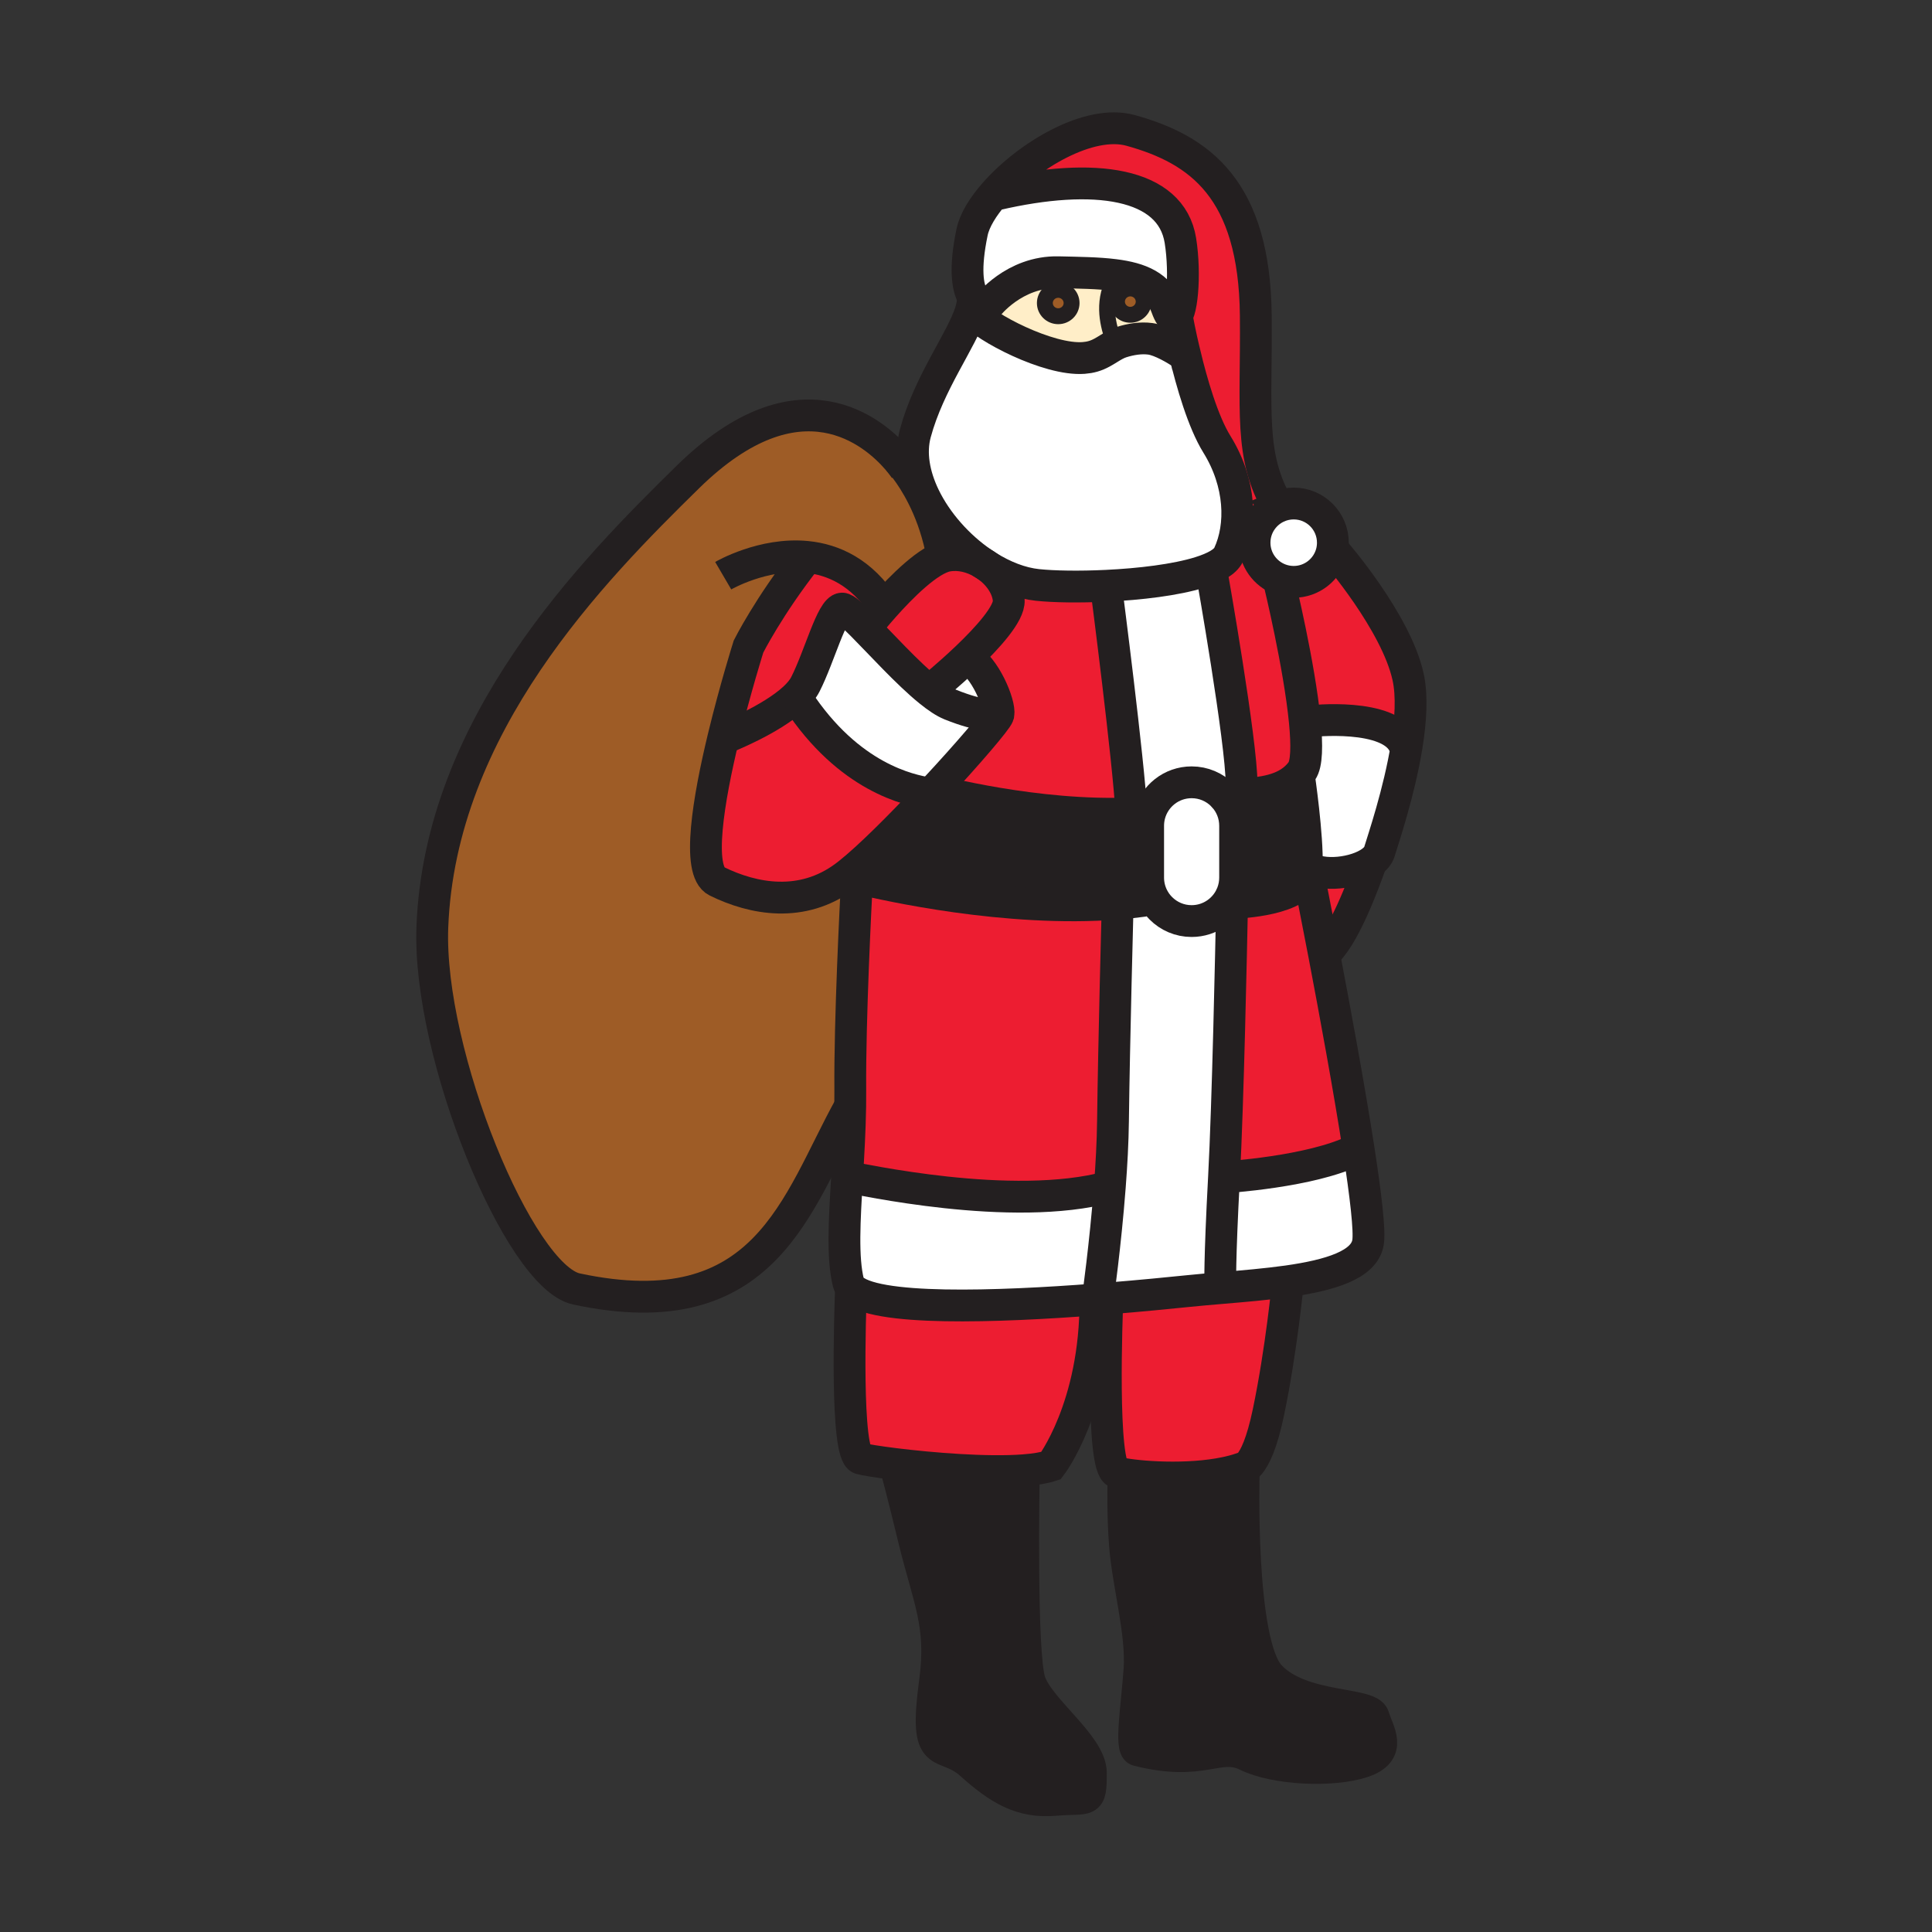 <svg enable-background="new 0 0 850.394 850.394" height="850.394" viewBox="0 0 850.394 850.394" width="850.394" xmlns="http://www.w3.org/2000/svg"><rect x="0" y="0" width="850.394" height="850.394" fill="#333333" stroke="none"/><path d="m619.79 297.92c1.85 8.38 1.17 19.3-.6 30.3l-1.021-.17c-6.11-14.66-41.53-10.59-41.53-10.59l-2.3.22c-2.39-24.85-11.14-60.89-11.14-60.89l.31-1.73c1.851.68 3.851 1.05 5.94 1.05 8.02 0 14.77-5.5 16.689-12.93l1.891.17c.001 0 26.471 30.54 31.761 54.57z" fill="#ed1d31"/><path d="m603.64 379.31c-6.92 5.05-21.58 6.92-28.47 2.19.5-13.49-3.42-40.02-3.42-40.02l-.26-.23c.51-.56 1.01-1.16 1.479-1.8 2.271-3.1 2.37-11.48 1.37-21.77l2.3-.22s35.42-4.07 41.53 10.59l1.021.17c-3.311 20.52-10.421 41.36-12.021 46.66-.489 1.65-1.759 3.15-3.529 4.43z" fill="#fff"/><path d="m604.62 755.67c1.83 6.49 8.66 15.34-4.76 19.82-13.431 4.479-38.53 3.3-51.04-2.82-12.5-6.14-19 5.08-48.07-2.27-3.33-.841-.38-19.19.8-35.351 1.19-16.16-5.05-37.76-6.37-54.88-1.01-12.99-.79-25.93-.63-31.41 9.63 1.681 31.92 2.99 48.16-1.279l4.74.18s-2.26 75.37 11.54 90.09c13.81 14.72 43.8 11.44 45.63 17.92z" fill="#231f20"/><path d="m598.03 505.93c3.08 19.95 4.96 35.83 4.13 40.92-1.63 9.96-16.78 14.471-35.391 17.12-9.39 1.32-19.659 2.181-29.51 3.011l-.12-1.54s-.409-9.36 1.62-47.23c0 0 38.42-2.3 57.96-12.08z" fill="#fff"/><path d="m582.81 420c4.82 25.26 11.091 59.24 15.221 85.93l-1.311.2c-19.54 9.78-57.96 12.08-57.96 12.08 1.721-31.9 3.16-100.71 3.561-120.94l1.739.06s29.721-.95 30.94-13.25l.82.16s3 14.92 6.99 35.76z" fill="#ed1d31"/><path d="m603.64 379.31c-3.58 9.95-12.319 33.96-20.83 40.69-3.989-20.84-6.989-35.76-6.989-35.76l-.82-.16c.08-.79.13-1.66.17-2.58 6.889 4.73 21.549 2.86 28.469-2.19z" fill="#ed1d31"/><path d="m562.69 223c2.079-.88 4.359-1.37 6.76-1.37 9.51 0 17.229 7.72 17.229 17.24 0 1.49-.189 2.93-.54 4.31-1.92 7.43-8.67 12.93-16.689 12.93-2.09 0-4.09-.37-5.94-1.05-6.6-2.41-11.31-8.75-11.31-16.19 0-7.12 4.32-13.24 10.49-15.87z" fill="#fff"/><path d="m575.17 381.5c-.04.92-.09 1.79-.17 2.58-1.22 12.3-30.94 13.25-30.94 13.25l-1.739-.06c.04-1.8.06-3.21.08-4.18.81-2.12 1.25-4.41 1.25-6.81v-22.8c0-4.96-1.881-9.48-4.98-12.88l2.54-.16c1.75-.31 3.7-.51 5.74-.72 8.21-.8 18.12-1.55 24.54-8.47l.26.23c-.001 0 3.919 26.53 3.419 40.02z" fill="#231f20"/><path d="m574.34 317.68c1 10.29.9 18.67-1.37 21.77-.47.64-.97 1.24-1.479 1.8-6.42 6.92-16.33 7.67-24.54 8.47l-.45-4.57c0-18.73-13.03-92.43-13.03-92.43l-5.239-.8c6.449-2.02 11.079-4.58 12.569-7.75 5.96-12.76 5.44-31.5-5.16-48.6-6.18-9.98-11.1-27.17-14.12-39.76h-.01c-2.16-8.98-3.35-15.62-3.35-15.62l-1.44-.26c3.5 0 5.25-19.03 2.851-34.05-4.08-25.52-37.95-30.29-81.11-20.25l-.63-.55c14.59-16.61 41.6-32.72 59.81-27.68 30.4 8.41 54.561 25.79 55.11 81.44.41 41.86-3.14 61.79 9.94 84.16-6.171 2.63-10.49 8.75-10.49 15.87 0 7.44 4.71 13.78 11.31 16.19l-.31 1.73c-.002 0 8.748 36.04 11.138 60.89z" fill="#ed1d31"/><path d="m494.55 648.76c-1.229-.22-2.24-.439-3.02-.649-7.011-1.95-4.33-70.58-4.09-76.551 14.859-1.199 27.619-2.47 35.439-3.27 4.58-.47 9.43-.89 14.38-1.31 9.851-.83 20.12-1.69 29.51-3.011l.091.66s-2.851 29.73-8.551 57.01c-5.699 27.28-12.22 24.841-12.22 24.841-1.09.359-2.22.689-3.38 1-16.239 4.27-38.529 2.96-48.159 1.28z" fill="#ed1d31"/><path d="m546.5 345.15.45 4.57c-2.04.21-3.99.41-5.74.72l-2.54.16c-.2-.22-.41-.44-.63-.66-3.46-3.46-8.24-5.6-13.53-5.6-8.92 0-16.41 6.09-18.54 14.35l-3.85-.92c-1.37.09-2.74.17-4.12.22-1.22-23.22-10.95-98.35-10.95-98.35l-.08-1.8c14.71-.7 30.511-2.56 41.261-5.92l5.239.8s13.03 73.7 13.03 92.43z" fill="#fff"/><path d="m542.4 393.09c-2.74 7.21-9.721 12.33-17.891 12.33-5.29 0-10.069-2.14-13.529-5.61-1.521-1.51-2.78-3.28-3.721-5.23-1.21-2.52-1.89-5.33-1.89-8.3v-22.8c0-1.65.21-3.26.6-4.79 2.13-8.26 9.62-14.35 18.54-14.35 5.29 0 10.07 2.14 13.53 5.6.22.22.43.44.63.66 3.1 3.4 4.98 7.92 4.98 12.88v22.8c.001 2.4-.439 4.69-1.249 6.81z" fill="#fff"/><path d="m487.44 571.56c-1.37.11-2.75.221-4.15.32l-.04-.59s3.28-23.2 5.24-48.84c.75-9.72 1.3-19.79 1.41-29.08.409-33.79 2.029-94.47 2.029-94.47l-.08-1.15c4.011-.32 7.98-.74 11.9-1.29l3.51-1.88c.94 1.95 2.2 3.72 3.721 5.23 3.46 3.47 8.239 5.61 13.529 5.61 8.17 0 15.15-5.12 17.891-12.33-.021.97-.04 2.38-.08 4.18-.4 20.23-1.84 89.04-3.561 120.94-2.029 37.87-1.62 47.23-1.62 47.23l.12 1.54c-4.95.42-9.8.84-14.38 1.31-7.819.8-20.579 2.07-35.439 3.27z" fill="#fff"/><path d="m535.64 195.57c10.601 17.1 11.12 35.84 5.16 48.6-1.49 3.17-6.12 5.73-12.569 7.75-10.75 3.36-26.551 5.22-41.261 5.92-11.899.57-23.09.39-30.319-.37-7.311-.77-14.881-3.75-21.99-8.21-.69-.5-1.4-.97-2.13-1.39-.011-.02-.021-.02-.03-.02-10.77-7.33-20.24-18-25.71-29.36-4.46-9.29-6.26-19.04-3.89-27.8 6.05-22.4 20.42-40.92 24.34-53.58l1.17.37c4.62 6.24 32.99 21.28 48.6 20.08 2.971-.23 5.36-.9 8.07-2.37 2.01-1.08 3.85-2.39 5.83-3.43.899-.47 1.82-.88 2.8-1.19 3.9-1.23 8.43-2 12.63-1.43 4.55.62 11.37 4.62 14.48 6.84l.689-.17h.01c3.02 12.59 7.94 29.78 14.12 39.76z" fill="#fff"/><path d="m521.51 155.81-.689.17c-3.11-2.22-9.931-6.22-14.48-6.84-4.2-.57-8.729.2-12.63 1.43-.979.31-1.9.72-2.8 1.19l-.71-1.52c-2.351-6.83-5.16-16.56 0-26.61l.33-2.59c11.38 1.43 19.68 4.93 23.01 14.27 1.16 3.23 2.229 4.62 3.18 4.62l1.44.26c-.001 0 1.189 6.64 3.349 15.62zm-18.1-23.05c0-3.2-2.641-5.8-5.88-5.8-3.24 0-5.88 2.6-5.88 5.8s2.64 5.8 5.88 5.8 5.88-2.6 5.88-5.8z" fill="#ffeec8"/><path d="m428.2 130.54c-2.33-4.14-3.67-12.3-.33-28.35 1.07-5.13 4.71-11.15 9.96-17.11l.63.55c43.16-10.04 77.03-5.27 81.11 20.25 2.399 15.02.649 34.05-2.851 34.05-.95 0-2.02-1.39-3.18-4.62-3.33-9.34-11.63-12.84-23.01-14.27-7.16-.91-15.54-1-24.66-1.21-19.57-.45-31.21 14.94-31.21 14.94s-3.839.37-6.459-4.23z" fill="#fff"/><path d="m498 357.99c1.38-.05 2.75-.13 4.12-.22l3.85.92c-.39 1.53-.6 3.14-.6 4.79v22.8c0 2.97.68 5.78 1.89 8.3l-3.51 1.88c-3.92.55-7.89.97-11.9 1.29-48.97 3.86-102.49-8.49-112.28-10.75l-2.35-.06c.08-1.4.12-2.17.12-2.17l-3.73-.3c8.93-7.06 22.87-21.04 35.62-34.65.71-.76 1.42-1.51 2.11-2.26l.51.47s44.52 11.8 86.15 9.96z" fill="#231f20"/><path d="m497.53 126.96c3.239 0 5.88 2.6 5.88 5.8s-2.641 5.8-5.88 5.8c-3.24 0-5.88-2.6-5.88-5.8s2.64-5.8 5.88-5.8z" fill="#9e5c26"/><path d="m487.05 259.64s9.73 75.13 10.95 98.35c-41.63 1.84-86.15-9.96-86.15-9.96l-.51-.47c14.79-15.89 27.47-30.73 28.07-32.84.02-.08.04-.16.06-.24.851-4.52-6.02-21.09-13.79-24.91l-.12-.12c9.17-8.75 18.83-19.41 18.45-25.2-.37-5.6-4.1-11.17-9.35-14.99 7.109 4.46 14.68 7.44 21.99 8.21 7.229.76 18.42.94 30.319.37z" fill="#ed1d31"/><path d="m491.85 397.75.08 1.15s-1.62 60.68-2.029 94.47c-.11 9.29-.66 19.36-1.41 29.08l-.36-.03c-42.99 11.54-109.67-3.64-115.28-4.33.59-9.78 1.21-20.22 1.38-30.89.03-2.55.05-5.11.03-7.681-.23-30.72 2.37-81.51 2.96-92.58l2.35.06c9.789 2.261 63.309 14.611 112.279 10.751z" fill="#ed1d31"/><path d="m490.2 150.24.71 1.52c-1.98 1.04-3.82 2.35-5.83 3.43-2.71 1.47-5.1 2.14-8.07 2.37-15.609 1.2-43.979-13.84-48.6-20.08l-1.17-.37c.74-2.4 1.109-4.6.96-6.57 2.62 4.6 6.46 4.23 6.46 4.23s11.64-15.39 31.21-14.94c9.12.21 17.5.3 24.66 1.21l-.33 2.59c-5.16 10.05-2.35 19.78 0 26.61zm-18.53-16.85c0-3.21-2.64-5.81-5.88-5.81-3.25 0-5.88 2.6-5.88 5.81 0 3.2 2.63 5.8 5.88 5.8 3.24 0 5.88-2.6 5.88-5.8z" fill="#ffeec8"/><path d="m482.17 571.97c-42.43 3.24-98.46 5.391-107.58-5.21-.57-.66-.96-1.37-1.15-2.13-2.74-10.95-1.73-27.5-.59-46.54 5.61.69 72.29 15.87 115.28 4.33l.36.03c-1.96 25.64-5.24 48.84-5.24 48.84l.04.59c-.37.03-.74.06-1.12.09z" fill="#fff"/><path d="m450.66 647.15c-16.44 1.25-40.86-.79-56.77-2.75-7.55-.94-13.19-1.851-15.16-2.4-6.67-1.86-4.57-64.05-4.14-75.24 9.12 10.601 65.15 8.45 107.58 5.21.2 47.53-19.55 73.15-19.55 73.15-3.03 1.01-7.15 1.66-11.96 2.03z" fill="#ed1d31"/><path d="m480.16 780.33c0 14.04-.851 10.64-15.76 11.92-14.91 1.28-24.7-4.69-37.051-15.76-12.359-11.08-20.879 1.27-15.76-36.641 3.37-25.02-2.99-36.199-9.38-62.609-4.33-17.931-7.03-28.141-8.32-32.84 15.91 1.96 40.33 4 56.77 2.75-.11 6.149-1.42 81.29 2.67 93.13 4.261 12.35 26.831 27.93 26.831 40.05z" fill="#231f20"/><path d="m465.79 127.58c3.24 0 5.88 2.6 5.88 5.81 0 3.2-2.64 5.8-5.88 5.8-3.25 0-5.88-2.6-5.88-5.8 0-3.21 2.63-5.81 5.88-5.81z" fill="#9e5c26"/><path d="m389.02 266.98c7.57-8.52 19.86-20.98 28.07-22.38 5.31-.9 10.79.5 15.41 3.25.01 0 .02 0 .03.02.71.48 1.42.94 2.13 1.39 5.25 3.82 8.979 9.39 9.35 14.99.38 5.79-9.279 16.45-18.45 25.2-8.16 7.78-15.93 14.05-15.93 14.05l-.53.66c-9.76-7.92-21.58-21.01-29.64-29.12l2.81-.07s2.7-3.43 6.75-7.99z" fill="#ed1d31"/><path d="m425.68 289.57c7.77 3.82 14.64 20.39 13.79 24.91l-2.13.08s-4.71 1.32-19-4.42c-2.66-1.07-5.82-3.21-9.24-5.98l.53-.66s7.77-6.27 15.93-14.05z" fill="#fff"/><path d="m439.47 314.48c-.02.08-.04.16-.06.24-.601 2.11-13.28 16.95-28.07 32.84-.69.75-1.4 1.5-2.11 2.26l-.72-.68c-7.9-1.32-34.76-6.6-57.48-41.31l-1.46-.49c2.14-1.99 3.87-4.05 4.93-6.14 6.19-12.14 11.62-33.21 16.17-33.33 1.29-.03 4.51 2.87 8.79 7.17 8.06 8.11 19.88 21.2 29.64 29.12 3.42 2.77 6.58 4.91 9.24 5.98 14.29 5.74 19 4.42 19 4.42z" fill="#fff"/><path d="m406.25 218.76.54-.27c5.47 11.36 14.94 22.03 25.71 29.36-4.62-2.75-10.1-4.15-15.41-3.25-8.21 1.4-20.5 13.86-28.07 22.38-9.7-15.07-22.16-20.7-33.91-21.86l-.04.48c-16.63 21.1-25.6 38.97-25.6 38.97s-5.84 18.48-11 39.84c-6.57 27.18-12.03 59.04-2.97 63.5 16.19 7.96 37.48 11.84 56.27-2.03.59-.43 1.2-.9 1.84-1.41l3.73.3s-.04.77-.12 2.17c-.59 11.07-3.19 61.86-2.96 92.58.02 2.57 0 5.131-.03 7.681h-.23c-23.38 42.3-36.74 97.97-120.24 80.16-25.25-5.391-65.55-103.41-63.46-159.21 3.34-89.06 70.63-157.13 112.45-198.17 49.3-48.39 82.13-19.66 92.35-7.76l.05-.04c0-.001 5.63 5.629 11.1 16.579z" fill="#9e5c26"/><path d="m408.51 349.14.72.68c-12.75 13.61-26.69 27.59-35.62 34.65-.64.51-1.25.98-1.84 1.41-18.79 13.87-40.08 9.99-56.27 2.03-9.06-4.46-3.6-36.32 2.97-63.5l.98.24s19.8-7.75 30.12-17.31l1.46.49c22.72 34.71 49.58 39.99 57.48 41.31z" fill="#ed1d31"/><path d="m389.02 266.98c-4.05 4.56-6.75 7.99-6.75 7.99l-2.81.07c-4.28-4.3-7.5-7.2-8.79-7.17-4.55.12-9.98 21.19-16.17 33.33-1.06 2.09-2.79 4.15-4.93 6.14-10.32 9.56-30.12 17.31-30.12 17.31l-.98-.24c5.16-21.36 11-39.84 11-39.84s8.97-17.87 25.6-38.97l.04-.48c11.75 1.16 24.21 6.79 33.91 21.86z" fill="#ed1d31"/><g fill="none"><path d="m547.45 647.66s-2.26 75.37 11.54 90.09c13.81 14.72 43.8 11.44 45.63 17.92 1.83 6.49 8.66 15.34-4.76 19.82-13.431 4.479-38.53 3.3-51.04-2.82-12.5-6.14-19 5.08-48.07-2.27-3.33-.841-.38-19.19.8-35.351 1.19-16.16-5.05-37.76-6.37-54.88-1.01-12.99-.79-25.93-.63-31.41.05-1.74.101-2.729.101-2.729" stroke="#231f20" stroke-width="14"/><path d="m450.67 646.75s0 .14-.01.4c-.11 6.149-1.42 81.29 2.67 93.13 4.26 12.35 26.83 27.93 26.83 40.05 0 14.04-.851 10.64-15.76 11.92-14.91 1.28-24.7-4.69-37.051-15.76-12.359-11.08-20.879 1.27-15.76-36.641 3.37-25.02-2.99-36.199-9.38-62.609-4.33-17.931-7.03-28.141-8.32-32.84-.61-2.221-.9-3.221-.9-3.221" stroke="#231f20" stroke-width="14"/><path d="m563.33 224.08c-.22-.36-.44-.72-.64-1.08-13.08-22.37-9.53-42.3-9.94-84.16-.55-55.65-24.71-73.03-55.11-81.44-18.21-5.04-45.22 11.07-59.81 27.68-5.25 5.96-8.89 11.98-9.96 17.11-3.34 16.05-2 24.21.33 28.35 2.62 4.6 6.46 4.23 6.46 4.23s11.64-15.39 31.21-14.94c9.12.21 17.5.3 24.66 1.21 11.38 1.43 19.68 4.93 23.01 14.27 1.16 3.23 2.229 4.62 3.18 4.62 3.5 0 5.25-19.03 2.851-34.05-4.08-25.52-37.95-30.29-81.11-20.25" stroke="#231f20" stroke-width="14"/><path d="m432.5 247.85c-10.77-7.33-20.24-18-25.71-29.36-4.46-9.29-6.26-19.04-3.89-27.8 6.05-22.4 20.42-40.92 24.34-53.58.74-2.4 1.109-4.6.96-6.57-.01-.22-.03-.44-.061-.66" stroke="#231f20" stroke-width="14"/><path d="m518.16 140.19s1.189 6.64 3.35 15.62h.01c3.021 12.59 7.94 29.78 14.12 39.76 10.601 17.1 11.12 35.84 5.16 48.6-1.49 3.17-6.12 5.73-12.569 7.75-10.75 3.36-26.551 5.22-41.261 5.92-11.899.57-23.09.39-30.319-.37-7.311-.77-14.881-3.75-21.99-8.21-.71-.45-1.42-.91-2.13-1.39" stroke="#231f20" stroke-width="14"/><path d="m562.69 223c2.079-.88 4.359-1.37 6.76-1.37 9.51 0 17.229 7.72 17.229 17.24 0 1.49-.189 2.93-.54 4.31-1.92 7.43-8.67 12.93-16.689 12.93-2.09 0-4.09-.37-5.94-1.05-6.6-2.41-11.31-8.75-11.31-16.19 0-7.12 4.32-13.24 10.49-15.87z" stroke="#231f20" stroke-width="14"/><path d="m428.41 137.48c4.62 6.24 32.99 21.28 48.6 20.08 2.971-.23 5.36-.9 8.07-2.37 2.01-1.08 3.85-2.39 5.83-3.43.899-.47 1.82-.88 2.8-1.19 3.9-1.23 8.43-2 12.63-1.43 4.55.62 11.37 4.62 14.48 6.84" stroke="#231f20" stroke-width="14"/><path d="m487.05 259.64s9.73 75.13 10.95 98.35v.01" stroke="#231f20" stroke-width="14"/><path d="m533.47 252.72s13.03 73.7 13.03 92.43" stroke="#231f20" stroke-width="14"/><path d="m588.03 243.35s26.47 30.54 31.76 54.57c1.85 8.38 1.17 19.3-.6 30.3-3.311 20.52-10.421 41.36-12.021 46.66-.49 1.65-1.76 3.15-3.53 4.43-6.92 5.05-21.58 6.92-28.47 2.19-.06-.03-.11-.07-.17-.11" stroke="#231f20" stroke-width="14"/><path d="m563.2 256.79s8.75 36.04 11.14 60.89c1 10.29.9 18.67-1.37 21.77-.47.64-.97 1.24-1.479 1.8-6.42 6.92-16.33 7.67-24.54 8.47-2.04.21-3.99.41-5.74.72" stroke="#231f20" stroke-width="14"/><path d="m411.85 348.03s44.52 11.8 86.15 9.96c1.38-.05 2.75-.13 4.12-.22" stroke="#231f20" stroke-width="14"/><path d="m576.64 317.46s35.42-4.07 41.53 10.59" stroke="#231f20" stroke-width="14"/><path d="m538.67 350.6c3.1 3.4 4.98 7.92 4.98 12.88v22.8c0 2.4-.44 4.69-1.25 6.81-2.74 7.21-9.721 12.33-17.891 12.33-5.29 0-10.069-2.14-13.529-5.61-1.521-1.51-2.78-3.28-3.721-5.23-1.21-2.52-1.89-5.33-1.89-8.3v-22.8c0-1.65.21-3.26.6-4.79 2.13-8.26 9.62-14.35 18.54-14.35 5.29 0 10.07 2.14 13.53 5.6.221.22.431.44.631.66z" stroke="#231f20" stroke-width="14"/><path d="m379.57 387c9.79 2.26 63.31 14.61 112.28 10.75 4.011-.32 7.98-.74 11.9-1.29" stroke="#231f20" stroke-width="14"/><path d="m544.06 397.33s29.721-.95 30.94-13.25c.08-.79.13-1.66.17-2.58.5-13.49-3.42-40.02-3.42-40.02" stroke="#231f20" stroke-width="14"/><path d="m575.82 384.24s3 14.92 6.989 35.76c4.82 25.26 11.091 59.24 15.221 85.93 3.08 19.95 4.96 35.83 4.13 40.92-1.63 9.96-16.78 14.471-35.391 17.12-9.39 1.32-19.659 2.181-29.51 3.011-4.95.42-9.8.84-14.38 1.31-7.82.8-20.58 2.07-35.439 3.27-1.37.11-2.75.221-4.15.32-.37.03-.74.061-1.12.09-42.43 3.24-98.46 5.391-107.58-5.21-.57-.66-.96-1.37-1.15-2.13-2.74-10.95-1.73-27.5-.59-46.54.59-9.78 1.21-20.22 1.38-30.89.03-2.55.05-5.11.03-7.681-.23-30.72 2.37-81.51 2.96-92.58.08-1.4.12-2.17.12-2.17" stroke="#231f20" stroke-width="14"/><path d="m491.93 398.9s-1.62 60.68-2.029 94.47c-.11 9.29-.66 19.36-1.41 29.08-1.96 25.64-5.24 48.84-5.24 48.84" stroke="#231f20" stroke-width="14"/><path d="m372.49 518.08c.04-.01.16-.01.36.01 5.61.69 72.29 15.87 115.28 4.33" stroke="#231f20" stroke-width="14"/><path d="m542.43 391.57s-.01.53-.029 1.52c-.021.97-.04 2.38-.08 4.18-.4 20.23-1.84 89.04-3.561 120.94-2.029 37.87-1.62 47.23-1.62 47.23" stroke="#231f20" stroke-width="14"/><path d="m538.76 518.21s38.42-2.3 57.96-12.08" stroke="#231f20" stroke-width="14"/><path d="m487.46 571.15s-.01.14-.02.409c-.24 5.971-2.921 74.601 4.09 76.551.779.21 1.79.43 3.02.649 9.63 1.681 31.92 2.99 48.16-1.279 1.16-.311 2.29-.641 3.38-1 0 0 6.521 2.439 12.22-24.841 5.7-27.279 8.551-57.01 8.551-57.01" stroke="#231f20" stroke-width="14"/><path d="m374.66 565.04s-.03.61-.07 1.72c-.43 11.19-2.53 73.38 4.14 75.24 1.97.55 7.61 1.46 15.16 2.4 15.91 1.96 40.33 4 56.77 2.75 4.81-.37 8.93-1.021 11.96-2.03 0 0 19.75-25.62 19.55-73.15 0-.41 0-.819-.01-1.229" stroke="#231f20" stroke-width="14"/><path d="m425.68 289.57c7.77 3.82 14.64 20.39 13.79 24.91-.02.08-.04.16-.06.24-.601 2.11-13.28 16.95-28.07 32.84-.69.75-1.4 1.5-2.11 2.26-12.75 13.61-26.69 27.59-35.62 34.65-.64.51-1.25.98-1.84 1.41-18.79 13.87-40.08 9.99-56.27 2.03-9.06-4.46-3.6-36.32 2.97-63.5 5.16-21.36 11-39.84 11-39.84s8.97-17.87 25.6-38.97" stroke="#231f20" stroke-width="14"/><path d="m319.45 324.65s19.8-7.75 30.12-17.31c2.14-1.99 3.87-4.05 4.93-6.14 6.19-12.14 11.62-33.21 16.17-33.33 1.29-.03 4.51 2.87 8.79 7.17 8.06 8.11 19.88 21.2 29.64 29.12 3.42 2.77 6.58 4.91 9.24 5.98 14.29 5.74 19 4.42 19 4.42" stroke="#231f20" stroke-width="14"/><path d="m408.51 349.14c-7.9-1.32-34.76-6.6-57.48-41.31" stroke="#231f20" stroke-width="14"/><path d="m409.63 303.5s7.77-6.27 15.93-14.05c9.17-8.75 18.83-19.41 18.45-25.2-.37-5.6-4.1-11.17-9.35-14.99-.69-.5-1.4-.97-2.13-1.39-.011-.02-.021-.02-.03-.02-4.62-2.75-10.1-4.15-15.41-3.25-8.21 1.4-20.5 13.86-28.07 22.38-4.05 4.56-6.75 7.99-6.75 7.99" stroke="#231f20" stroke-width="14"/><path d="m603.92 378.54c-.09.24-.18.5-.28.77-3.58 9.95-12.319 33.96-20.83 40.69-.699.56-1.399 1-2.1 1.3" stroke="#231f20" stroke-width="14"/><path d="m471.67 133.39c0 3.2-2.64 5.8-5.88 5.8-3.25 0-5.88-2.6-5.88-5.8 0-3.21 2.63-5.81 5.88-5.81 3.24 0 5.88 2.6 5.88 5.81z" stroke="#231f20" stroke-width="7"/><path d="m503.41 132.76c0 3.2-2.641 5.8-5.88 5.8-3.24 0-5.88-2.6-5.88-5.8s2.64-5.8 5.88-5.8 5.88 2.6 5.88 5.8z" stroke="#231f20" stroke-width="7"/><path d="m490.2 123.63c-5.16 10.05-2.351 19.78 0 26.61" stroke="#231f20" stroke-width="7"/><path d="m398.49 206.64s-1.15-1.8-3.39-4.42c-10.22-11.9-43.05-40.63-92.35 7.76-41.82 41.04-109.11 109.11-112.45 198.17-2.09 55.8 38.21 153.82 63.46 159.21 83.5 17.81 96.86-37.86 120.24-80.16" stroke="#231f20" stroke-width="14"/><path d="m395.15 202.18s5.63 5.63 11.1 16.58c2.96 5.92 5.88 13.4 7.83 22.39" stroke="#231f20" stroke-width="14"/><path d="m318.33 253.4s17.43-10.2 36.78-8.28c11.75 1.16 24.21 6.79 33.91 21.86.2.29.38.59.57.89" stroke="#231f20" stroke-width="14"/><path d="m0 0h850.394v850.394h-850.394z"/></g></svg>